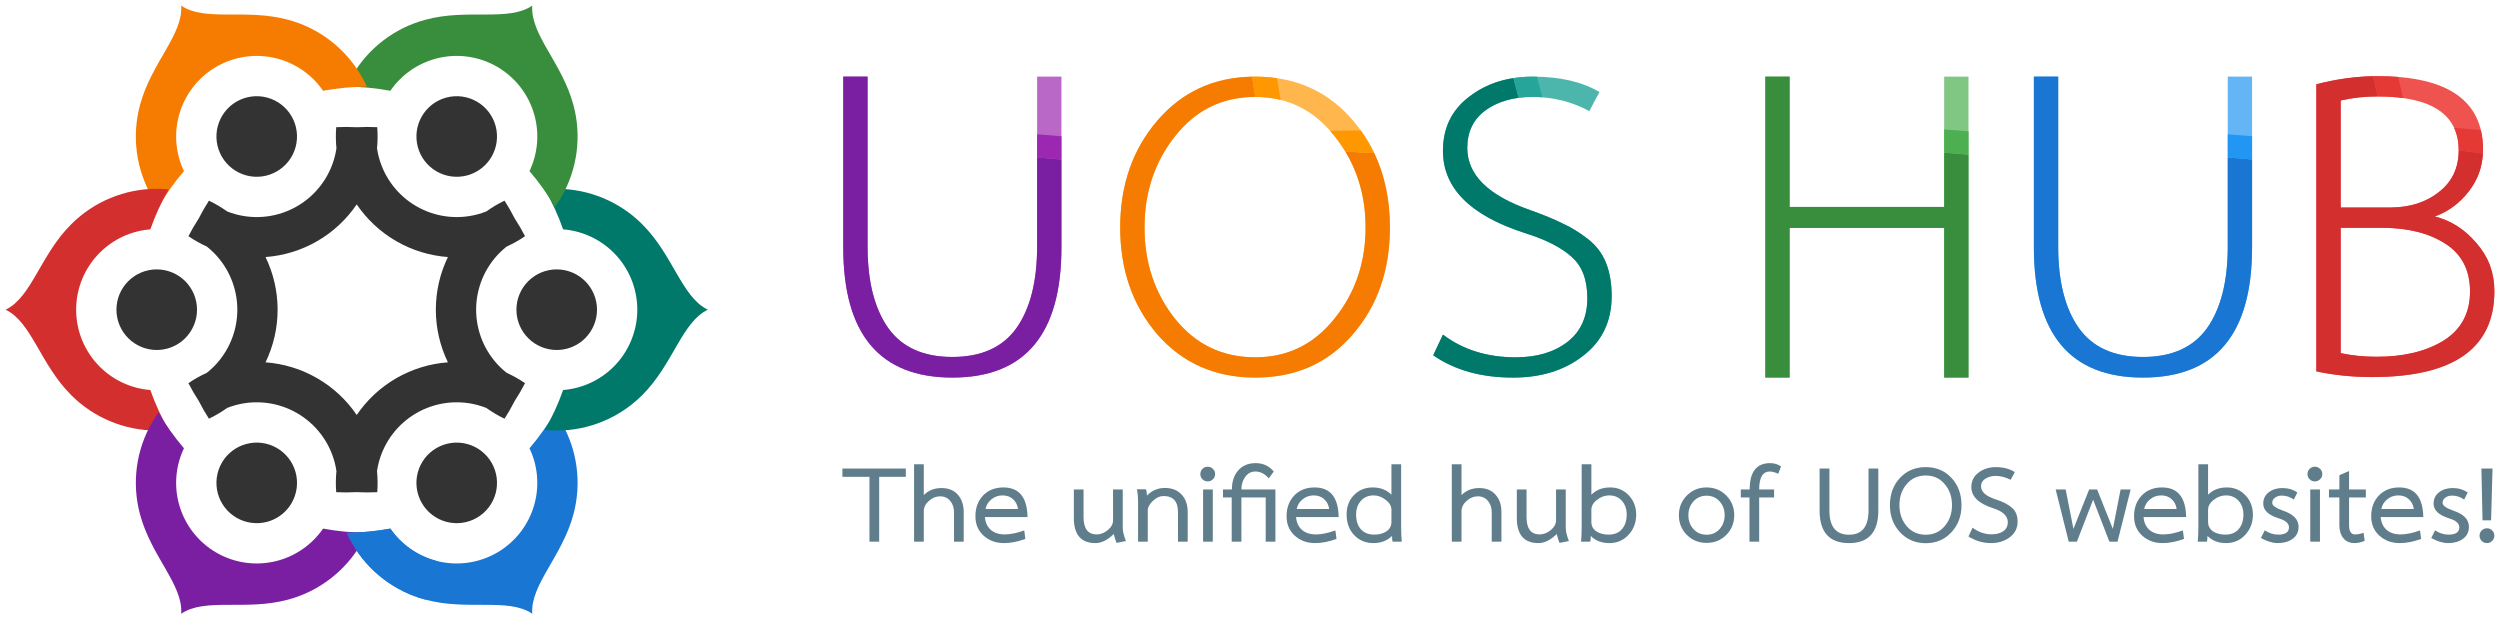 <?xml version="1.0" encoding="UTF-8" standalone="no"?>
<!-- Created with Inkscape (http://www.inkscape.org/) -->

<svg
   xmlns:dc="http://purl.org/dc/elements/1.1/"
   xmlns:cc="http://creativecommons.org/ns#"
   xmlns:rdf="http://www.w3.org/1999/02/22-rdf-syntax-ns#"
   xmlns:svg="http://www.w3.org/2000/svg"
   xmlns="http://www.w3.org/2000/svg"
   xmlns:xlink="http://www.w3.org/1999/xlink"
   xmlns:sodipodi="http://sodipodi.sourceforge.net/DTD/sodipodi-0.dtd"
   xmlns:inkscape="http://www.inkscape.org/namespaces/inkscape"
   width="4440"
   height="1100"
   viewBox="0 0 4162.5 1031.25"
   id="svg2"
   version="1.1"
   inkscape:version="0.92.2 (5c3e80d, 2017-08-06)"
   sodipodi:docname="slogan.svg"
   inkscape:export-xdpi="38.400002"
   inkscape:export-ydpi="38.400002"
   inkscape:export-filename="D:\Projects\UOS HUB\Images\slogan.png">
  <defs
     id="defs4">
    <linearGradient
       id="linearGradient4676"
       inkscape:collect="always">
      <stop
         id="stop4664"
         offset="0"
         style="stop-color:#388e3c;stop-opacity:1" />
      <stop
         id="stop4666"
         offset="0.2"
         style="stop-color:#00796b;stop-opacity:1" />
      <stop
         style="stop-color:#0d47a1;stop-opacity:1"
         offset="0.4"
         id="stop4668" />
      <stop
         id="stop4670"
         offset="0.6"
         style="stop-color:#7b1fa2;stop-opacity:1" />
      <stop
         style="stop-color:#d32f2f;stop-opacity:1"
         offset="0.8"
         id="stop4672" />
      <stop
         id="stop4674"
         offset="1"
         style="stop-color:#e65100;stop-opacity:1" />
    </linearGradient>
    <linearGradient
       inkscape:collect="always"
       id="linearGradient4646">
      <stop
         style="stop-color:#2e7d32;stop-opacity:0"
         offset="0"
         id="stop4642" />
      <stop
         style="stop-color:#f57c00;stop-opacity:1"
         offset="0.2"
         id="stop4654" />
      <stop
         id="stop4656"
         offset="0.4"
         style="stop-color:#00796b;stop-opacity:1" />
      <stop
         style="stop-color:#388e3c;stop-opacity:1"
         offset="0.6"
         id="stop4658" />
      <stop
         id="stop4660"
         offset="0.8"
         style="stop-color:#1976d2;stop-opacity:1" />
      <stop
         style="stop-color:#d32f2f;stop-opacity:1"
         offset="1"
         id="stop4644" />
    </linearGradient>
    <linearGradient
       inkscape:collect="always"
       id="linearGradient4542">
      <stop
         style="stop-color:#e6e6e6;stop-opacity:1;"
         offset="0"
         id="stop4538" />
      <stop
         style="stop-color:#e6e6e6;stop-opacity:0;"
         offset="1"
         id="stop4540" />
    </linearGradient>
    <linearGradient
       inkscape:collect="always"
       xlink:href="#linearGradient4542"
       id="linearGradient4546"
       x1="6506.242"
       y1="-5461.332"
       x2="7749.676"
       y2="-5461.332"
       gradientUnits="userSpaceOnUse" />
    <linearGradient
       inkscape:collect="always"
       xlink:href="#linearGradient4646"
       id="linearGradient4650"
       gradientUnits="userSpaceOnUse"
       x1="6536.78"
       y1="5453.202"
       x2="7436.77"
       y2="5453.202" />
    <linearGradient
       inkscape:collect="always"
       xlink:href="#linearGradient4676"
       id="linearGradient4678"
       gradientUnits="userSpaceOnUse"
       x1="6986.769"
       y1="5149.778"
       x2="6986.769"
       y2="5728.595" />
  </defs>
  <sodipodi:namedview
     id="base"
     pagecolor="#ffffff"
     bordercolor="#666666"
     borderopacity="1.0"
     inkscape:pageopacity="0.0"
     inkscape:pageshadow="2"
     inkscape:zoom="0.20767069"
     inkscape:cx="1943.3833"
     inkscape:cy="1153.1159"
     inkscape:document-units="px"
     inkscape:current-layer="layer1"
     showgrid="false"
     showguides="true"
     inkscape:snap-center="true"
     inkscape:snap-object-midpoints="true"
     inkscape:snap-page="true"
     inkscape:snap-global="true"
     inkscape:snap-bbox="true"
     inkscape:object-paths="false"
     inkscape:snap-intersection-paths="true"
     inkscape:object-nodes="false"
     inkscape:snap-smooth-nodes="true"
     inkscape:snap-midpoints="false"
     inkscape:window-width="1920"
     inkscape:window-height="986"
     inkscape:window-x="-11"
     inkscape:window-y="-11"
     inkscape:window-maximized="1"
     fit-margin-top="0"
     fit-margin-left="0"
     fit-margin-right="0"
     fit-margin-bottom="0"
     inkscape:showpageshadow="true"
     showborder="true"
     units="px"
     inkscape:snap-others="false" />
  <g
     inkscape:label="Layer 1"
     inkscape:groupmode="layer"
     id="layer1"
     transform="translate(-5839.635,-3898.073)">
    <g
       id="g1478">
      <rect
         style="opacity:1;fill:#ffffff;fill-opacity:1;stroke:none;stroke-width:15.165;stroke-linecap:round;stroke-linejoin:round;stroke-miterlimit:4;stroke-dasharray:none;stroke-dashoffset:0;stroke-opacity:1"
         id="rect4830"
         width="4162.5"
         height="1031.25"
         x="5839.635"
         y="3898.073"
         inkscape:export-xdpi="38.400002"
         inkscape:export-ydpi="38.400002" />
      <g
         transform="translate(0,13.126)"
         id="g1067">
        <path
           inkscape:connector-curvature="0"
           id="path4538"
           style="font-style:normal;font-variant:normal;font-weight:bold;font-stretch:normal;font-size:124.418px;line-height:23.328px;font-family:Laksaman;-inkscape-font-specification:'Laksaman, Bold';font-variant-ligatures:normal;font-variant-caps:normal;font-variant-numeric:normal;font-feature-settings:normal;text-align:start;letter-spacing:0px;word-spacing:0px;writing-mode:lr-tb;text-anchor:start;fill:#607d8b;fill-opacity:1;stroke:none;stroke-width:0.891px;stroke-linecap:butt;stroke-linejoin:miter;stroke-opacity:1"
           d="M 7303.463,4786.819 H 7287.31 v -107.969 h -45.058 v -13.772 h 105.589 v 13.772 h -44.378 z" />
        <path
           inkscape:connector-curvature="0"
           id="path4540"
           style="font-style:normal;font-variant:normal;font-weight:bold;font-stretch:normal;font-size:124.418px;line-height:23.328px;font-family:Laksaman;-inkscape-font-specification:'Laksaman, Bold';font-variant-ligatures:normal;font-variant-caps:normal;font-variant-numeric:normal;font-feature-settings:normal;text-align:start;letter-spacing:0px;word-spacing:0px;writing-mode:lr-tb;text-anchor:start;fill:#607d8b;fill-opacity:1;stroke:none;stroke-width:0.891px;stroke-linecap:butt;stroke-linejoin:miter;stroke-opacity:1"
           d="m 7407.149,4697.553 q 17.513,0 27.205,11.052 9.862,10.882 9.862,29.075 v 49.139 h -16.153 v -48.799 q 0,-11.562 -6.291,-19.043 -6.291,-7.651 -17.003,-7.651 -10.032,0 -18.533,7.651 -8.502,7.481 -8.502,17.003 v 50.839 h -16.153 v -128.883 h 16.153 v 51.349 q 11.732,-11.732 29.415,-11.732 z" />
        <path
           inkscape:connector-curvature="0"
           id="path4542"
           style="font-style:normal;font-variant:normal;font-weight:bold;font-stretch:normal;font-size:124.418px;line-height:23.328px;font-family:Laksaman;-inkscape-font-specification:'Laksaman, Bold';font-variant-ligatures:normal;font-variant-caps:normal;font-variant-numeric:normal;font-feature-settings:normal;text-align:start;letter-spacing:0px;word-spacing:0px;writing-mode:lr-tb;text-anchor:start;fill:#607d8b;fill-opacity:1;stroke:none;stroke-width:0.891px;stroke-linecap:butt;stroke-linejoin:miter;stroke-opacity:1"
           d="m 7479.534,4745.841 q 1.02,13.432 9.692,21.254 8.841,7.651 23.124,7.651 14.282,0 32.646,-6.631 l 1.87,14.113 q -18.873,6.971 -35.536,6.971 -20.404,0 -34.006,-12.412 -13.602,-12.412 -13.602,-32.136 0,-21.254 12.752,-34.686 12.922,-13.432 33.836,-13.432 39.277,0 40.127,49.309 z m 55.09,-13.432 q -1.36,-10.032 -8.332,-16.323 -6.801,-6.291 -17.513,-6.291 -10.542,0 -18.533,6.631 -7.821,6.461 -9.692,15.983 z" />
        <path
           inkscape:connector-curvature="0"
           id="path4544"
           style="font-style:normal;font-variant:normal;font-weight:bold;font-stretch:normal;font-size:124.418px;line-height:23.328px;font-family:Laksaman;-inkscape-font-specification:'Laksaman, Bold';font-variant-ligatures:normal;font-variant-caps:normal;font-variant-numeric:normal;font-feature-settings:normal;text-align:start;letter-spacing:0px;word-spacing:0px;writing-mode:lr-tb;text-anchor:start;fill:#607d8b;fill-opacity:1;stroke:none;stroke-width:0.891px;stroke-linecap:butt;stroke-linejoin:miter;stroke-opacity:1"
           d="m 7714.301,4785.798 -15.643,3.061 q -2.55,-6.121 -4.591,-14.793 -15.473,15.133 -30.436,15.133 -36.046,0 -36.046,-41.828 v -47.438 h 16.153 v 45.908 q 0,28.905 21.934,28.905 9.522,0 18.363,-7.141 8.842,-7.311 8.842,-16.323 v -51.349 h 16.153 v 63.591 q 0,9.012 5.271,22.274 z" />
        <path
           inkscape:connector-curvature="0"
           id="path4546"
           style="font-style:normal;font-variant:normal;font-weight:bold;font-stretch:normal;font-size:124.418px;line-height:23.328px;font-family:Laksaman;-inkscape-font-specification:'Laksaman, Bold';font-variant-ligatures:normal;font-variant-caps:normal;font-variant-numeric:normal;font-feature-settings:normal;text-align:start;letter-spacing:0px;word-spacing:0px;writing-mode:lr-tb;text-anchor:start;fill:#607d8b;fill-opacity:1;stroke:none;stroke-width:0.891px;stroke-linecap:butt;stroke-linejoin:miter;stroke-opacity:1"
           d="m 7779.066,4697.383 q 17.683,0 27.885,10.882 10.202,10.882 10.202,29.245 v 49.309 h -16.153 v -49.309 q 0,-26.695 -24.314,-26.695 -8.672,0 -17.343,7.992 -8.671,7.991 -8.671,16.153 v 51.859 h -16.153 v -63.931 q 0,-15.983 -2.04,-23.294 h 15.133 q 1.7,4.081 1.7,10.542 12.242,-12.752 29.755,-12.752 z" />
        <path
           inkscape:connector-curvature="0"
           id="path4548"
           style="font-style:normal;font-variant:normal;font-weight:bold;font-stretch:normal;font-size:124.418px;line-height:23.328px;font-family:Laksaman;-inkscape-font-specification:'Laksaman, Bold';font-variant-ligatures:normal;font-variant-caps:normal;font-variant-numeric:normal;font-feature-settings:normal;text-align:start;letter-spacing:0px;word-spacing:0px;writing-mode:lr-tb;text-anchor:start;fill:#607d8b;fill-opacity:1;stroke:none;stroke-width:0.891px;stroke-linecap:butt;stroke-linejoin:miter;stroke-opacity:1"
           d="m 7858.933,4786.819 h -16.153 v -86.885 h 16.153 z m -8.502,-124.802 q 5.101,0 8.672,3.571 3.741,3.571 3.741,8.672 0,5.101 -3.741,8.671 -3.571,3.571 -8.672,3.571 -5.101,0 -8.671,-3.571 -3.571,-3.571 -3.571,-8.671 0,-5.101 3.571,-8.672 3.571,-3.571 8.671,-3.571 z" />
        <path
           inkscape:connector-curvature="0"
           id="path4550"
           style="font-style:normal;font-variant:normal;font-weight:bold;font-stretch:normal;font-size:124.418px;line-height:23.328px;font-family:Laksaman;-inkscape-font-specification:'Laksaman, Bold';font-variant-ligatures:normal;font-variant-caps:normal;font-variant-numeric:normal;font-feature-settings:normal;text-align:start;letter-spacing:0px;word-spacing:0px;writing-mode:lr-tb;text-anchor:start;fill:#607d8b;fill-opacity:1;stroke:none;stroke-width:0.891px;stroke-linecap:butt;stroke-linejoin:miter;stroke-opacity:1"
           d="m 7890.752,4699.933 q 0,-19.893 10.542,-31.796 10.542,-12.072 29.075,-12.072 18.363,0 30.095,13.942 l -8.331,11.392 q -9.862,-11.392 -22.274,-11.392 -10.542,0 -17.003,9.012 -6.291,8.842 -6.291,20.914 h 56.62 v 86.885 h -16.153 v -73.623 h -40.467 v 73.623 h -16.153 v -73.623 h -14.453 v -13.262 z" />
        <path
           inkscape:connector-curvature="0"
           id="path4552"
           style="font-style:normal;font-variant:normal;font-weight:bold;font-stretch:normal;font-size:124.418px;line-height:23.328px;font-family:Laksaman;-inkscape-font-specification:'Laksaman, Bold';font-variant-ligatures:normal;font-variant-caps:normal;font-variant-numeric:normal;font-feature-settings:normal;text-align:start;letter-spacing:0px;word-spacing:0px;writing-mode:lr-tb;text-anchor:start;fill:#607d8b;fill-opacity:1;stroke:none;stroke-width:0.891px;stroke-linecap:butt;stroke-linejoin:miter;stroke-opacity:1"
           d="m 7997.595,4745.841 q 1.02,13.432 9.692,21.254 8.842,7.651 23.124,7.651 14.283,0 32.646,-6.631 l 1.87,14.113 q -18.873,6.971 -35.536,6.971 -20.404,0 -34.006,-12.412 -13.602,-12.412 -13.602,-32.136 0,-21.254 12.752,-34.686 12.922,-13.432 33.836,-13.432 39.277,0 40.127,49.309 z m 55.09,-13.432 q -1.36,-10.032 -8.331,-16.323 -6.801,-6.291 -17.513,-6.291 -10.542,0 -18.533,6.631 -7.821,6.461 -9.692,15.983 z" />
        <path
           inkscape:connector-curvature="0"
           id="path4554"
           style="font-style:normal;font-variant:normal;font-weight:bold;font-stretch:normal;font-size:124.418px;line-height:23.328px;font-family:Laksaman;-inkscape-font-specification:'Laksaman, Bold';font-variant-ligatures:normal;font-variant-caps:normal;font-variant-numeric:normal;font-feature-settings:normal;text-align:start;letter-spacing:0px;word-spacing:0px;writing-mode:lr-tb;text-anchor:start;fill:#607d8b;fill-opacity:1;stroke:none;stroke-width:0.891px;stroke-linecap:butt;stroke-linejoin:miter;stroke-opacity:1"
           d="m 8173.557,4786.819 h -15.303 q -0.85,-3.061 -0.85,-9.522 -12.242,11.902 -30.945,11.902 -19.383,0 -32.136,-13.262 -12.582,-13.432 -12.582,-34.346 0,-19.723 12.242,-32.306 12.412,-12.752 31.286,-12.752 19.043,0 31.116,12.072 v -50.669 h 16.153 v 105.589 q 0,10.712 1.02,23.294 z m -45.738,-11.732 q 12.072,0 20.234,-5.441 8.331,-5.611 8.331,-15.813 v -19.894 q 0,-9.521 -9.692,-16.833 -9.522,-7.311 -19.893,-7.311 -13.092,0 -21.254,9.012 -7.991,9.012 -7.991,22.784 0,15.303 7.821,24.484 7.992,9.012 22.444,9.012 z" />
        <path
           inkscape:connector-curvature="0"
           id="path4556"
           style="font-style:normal;font-variant:normal;font-weight:bold;font-stretch:normal;font-size:124.418px;line-height:23.328px;font-family:Laksaman;-inkscape-font-specification:'Laksaman, Bold';font-variant-ligatures:normal;font-variant-caps:normal;font-variant-numeric:normal;font-feature-settings:normal;text-align:start;letter-spacing:0px;word-spacing:0px;writing-mode:lr-tb;text-anchor:start;fill:#607d8b;fill-opacity:1;stroke:none;stroke-width:0.891px;stroke-linecap:butt;stroke-linejoin:miter;stroke-opacity:1"
           d="m 8302.464,4697.553 q 17.513,0 27.205,11.052 9.862,10.882 9.862,29.075 v 49.139 h -16.153 v -48.799 q 0,-11.562 -6.291,-19.043 -6.291,-7.651 -17.003,-7.651 -10.032,0 -18.533,7.651 -8.502,7.481 -8.502,17.003 v 50.839 h -16.153 v -128.883 h 16.153 v 51.349 q 11.732,-11.732 29.415,-11.732 z" />
        <path
           inkscape:connector-curvature="0"
           id="path4558"
           style="font-style:normal;font-variant:normal;font-weight:bold;font-stretch:normal;font-size:124.418px;line-height:23.328px;font-family:Laksaman;-inkscape-font-specification:'Laksaman, Bold';font-variant-ligatures:normal;font-variant-caps:normal;font-variant-numeric:normal;font-feature-settings:normal;text-align:start;letter-spacing:0px;word-spacing:0px;writing-mode:lr-tb;text-anchor:start;fill:#607d8b;fill-opacity:1;stroke:none;stroke-width:0.891px;stroke-linecap:butt;stroke-linejoin:miter;stroke-opacity:1"
           d="m 8451.873,4785.798 -15.643,3.061 q -2.55,-6.121 -4.591,-14.793 -15.473,15.133 -30.435,15.133 -36.046,0 -36.046,-41.828 v -47.438 h 16.153 v 45.908 q 0,28.905 21.934,28.905 9.522,0 18.363,-7.141 8.841,-7.311 8.841,-16.323 v -51.349 h 16.153 v 63.591 q 0,9.012 5.271,22.274 z" />
        <path
           inkscape:connector-curvature="0"
           id="path4560"
           style="font-style:normal;font-variant:normal;font-weight:bold;font-stretch:normal;font-size:124.418px;line-height:23.328px;font-family:Laksaman;-inkscape-font-specification:'Laksaman, Bold';font-variant-ligatures:normal;font-variant-caps:normal;font-variant-numeric:normal;font-feature-settings:normal;text-align:start;letter-spacing:0px;word-spacing:0px;writing-mode:lr-tb;text-anchor:start;fill:#607d8b;fill-opacity:1;stroke:none;stroke-width:0.891px;stroke-linecap:butt;stroke-linejoin:miter;stroke-opacity:1"
           d="m 8563.907,4741.591 q 0,20.064 -12.752,33.836 -12.752,13.773 -31.966,13.773 -19.044,0 -30.945,-11.902 0,6.461 -0.85,9.522 h -15.303 q 1.02,-12.582 1.02,-23.294 v -105.589 h 16.153 v 50.669 q 12.072,-12.072 31.285,-12.072 18.533,0 30.945,13.092 12.412,13.092 12.412,31.966 z m -46.078,33.496 q 14.453,0 22.274,-9.012 7.992,-9.182 7.992,-24.484 0,-13.772 -7.992,-22.784 -7.991,-9.012 -21.254,-9.012 -10.542,0 -20.064,7.311 -9.521,7.141 -9.521,16.833 v 19.894 q 0,10.202 8.161,15.813 8.332,5.441 20.404,5.441 z" />
        <path
           inkscape:connector-curvature="0"
           id="path4562"
           style="font-style:normal;font-variant:normal;font-weight:bold;font-stretch:normal;font-size:124.418px;line-height:23.328px;font-family:Laksaman;-inkscape-font-specification:'Laksaman, Bold';font-variant-ligatures:normal;font-variant-caps:normal;font-variant-numeric:normal;font-feature-settings:normal;text-align:start;letter-spacing:0px;word-spacing:0px;writing-mode:lr-tb;text-anchor:start;fill:#607d8b;fill-opacity:1;stroke:none;stroke-width:0.891px;stroke-linecap:butt;stroke-linejoin:miter;stroke-opacity:1"
           d="m 8727.159,4742.781 q 0,19.553 -13.262,32.816 -13.262,13.262 -32.816,13.262 -19.553,0 -32.816,-13.262 -13.262,-13.262 -13.262,-32.816 0,-19.383 13.262,-32.816 13.262,-13.432 32.816,-13.432 19.553,0 32.816,13.432 13.262,13.432 13.262,32.816 z m -46.078,32.476 q 13.262,0 21.594,-9.352 8.501,-9.352 8.501,-23.124 0,-13.773 -8.501,-23.124 -8.332,-9.352 -21.594,-9.352 -13.262,0 -21.764,9.352 -8.502,9.352 -8.502,23.124 0,13.772 8.502,23.124 8.501,9.352 21.764,9.352 z" />
        <path
           inkscape:connector-curvature="0"
           id="path4564"
           style="font-style:normal;font-variant:normal;font-weight:bold;font-stretch:normal;font-size:124.418px;line-height:23.328px;font-family:Laksaman;-inkscape-font-specification:'Laksaman, Bold';font-variant-ligatures:normal;font-variant-caps:normal;font-variant-numeric:normal;font-feature-settings:normal;text-align:start;letter-spacing:0px;word-spacing:0px;writing-mode:lr-tb;text-anchor:start;fill:#607d8b;fill-opacity:1;stroke:none;stroke-width:0.891px;stroke-linecap:butt;stroke-linejoin:miter;stroke-opacity:1"
           d="m 8768.671,4786.819 h -16.153 v -73.623 h -14.453 v -13.262 h 14.793 q 0,-43.868 34.006,-43.868 10.712,0 18.193,5.611 l -4.591,12.072 q -8.671,-3.741 -14.113,-3.741 -17.683,0 -17.683,29.925 h 24.824 v 13.262 h -24.824 z" />
        <path
           inkscape:connector-curvature="0"
           id="path4566"
           style="font-style:normal;font-variant:normal;font-weight:bold;font-stretch:normal;font-size:124.418px;line-height:23.328px;font-family:Laksaman;-inkscape-font-specification:'Laksaman, Bold';font-variant-ligatures:normal;font-variant-caps:normal;font-variant-numeric:normal;font-feature-settings:normal;text-align:start;letter-spacing:0px;word-spacing:0px;writing-mode:lr-tb;text-anchor:start;fill:#607d8b;fill-opacity:1;stroke:none;stroke-width:0.891px;stroke-linecap:butt;stroke-linejoin:miter;stroke-opacity:1"
           d="m 8967.038,4734.959 q 0,54.24 -48.799,54.24 -48.969,0 -48.969,-54.24 v -69.882 h 16.323 v 69.882 q 0,40.297 32.646,40.297 32.476,0 32.476,-40.297 v -69.882 h 16.323 z" />
        <path
           inkscape:connector-curvature="0"
           id="path4568"
           style="font-style:normal;font-variant:normal;font-weight:bold;font-stretch:normal;font-size:124.418px;line-height:23.328px;font-family:Laksaman;-inkscape-font-specification:'Laksaman, Bold';font-variant-ligatures:normal;font-variant-caps:normal;font-variant-numeric:normal;font-feature-settings:normal;text-align:start;letter-spacing:0px;word-spacing:0px;writing-mode:lr-tb;text-anchor:start;fill:#607d8b;fill-opacity:1;stroke:none;stroke-width:0.891px;stroke-linecap:butt;stroke-linejoin:miter;stroke-opacity:1"
           d="m 9089.733,4725.948 q 0,-20.744 -12.242,-35.026 -12.072,-14.283 -31.456,-14.283 -19.553,0 -31.796,14.283 -12.072,14.283 -12.072,35.026 0,20.744 12.072,35.026 12.242,14.283 31.796,14.283 19.384,0 31.456,-14.283 12.242,-14.282 12.242,-35.026 z m 15.813,0.34 q 0,26.695 -16.833,44.888 -16.833,18.193 -42.678,18.193 -26.015,0 -42.847,-18.193 -16.833,-18.193 -16.833,-44.888 0,-27.715 16.663,-45.568 16.833,-18.023 43.017,-18.023 26.185,0 42.848,18.023 16.663,17.853 16.663,45.568 z" />
        <path
           inkscape:connector-curvature="0"
           id="path4570"
           style="font-style:normal;font-variant:normal;font-weight:bold;font-stretch:normal;font-size:124.418px;line-height:23.328px;font-family:Laksaman;-inkscape-font-specification:'Laksaman, Bold';font-variant-ligatures:normal;font-variant-caps:normal;font-variant-numeric:normal;font-feature-settings:normal;text-align:start;letter-spacing:0px;word-spacing:0px;writing-mode:lr-tb;text-anchor:start;fill:#607d8b;fill-opacity:1;stroke:none;stroke-width:0.891px;stroke-linecap:butt;stroke-linejoin:miter;stroke-opacity:1"
           d="m 9121.919,4695.852 q 0,-14.963 11.902,-23.974 12.072,-9.182 29.075,-9.182 18.363,0 31.455,8.331 l -6.971,12.752 q -12.922,-6.461 -24.824,-6.461 -9.862,0 -17.173,4.591 -7.311,4.591 -7.311,12.582 0,14.112 24.484,21.934 17.683,5.611 27.035,13.943 9.352,8.161 9.352,23.124 0,16.153 -13.092,26.015 -12.922,9.692 -31.116,9.692 -20.064,0 -37.577,-11.052 l 6.801,-14.623 q 14.623,11.052 31.796,11.052 11.732,0 19.213,-5.101 7.651,-5.271 7.651,-15.133 0,-15.473 -24.654,-23.294 -36.047,-11.562 -36.047,-35.196 z" />
        <path
           inkscape:connector-curvature="0"
           id="path4572"
           style="font-style:normal;font-variant:normal;font-weight:bold;font-stretch:normal;font-size:124.418px;line-height:23.328px;font-family:Laksaman;-inkscape-font-specification:'Laksaman, Bold';font-variant-ligatures:normal;font-variant-caps:normal;font-variant-numeric:normal;font-feature-settings:normal;text-align:start;letter-spacing:0px;word-spacing:0px;writing-mode:lr-tb;text-anchor:start;fill:#607d8b;fill-opacity:1;stroke:none;stroke-width:0.891px;stroke-linecap:butt;stroke-linejoin:miter;stroke-opacity:1"
           d="m 9365.346,4786.819 h -13.602 l -27.035,-69.882 -27.035,69.882 h -13.602 l -21.764,-86.885 h 16.663 l 12.922,65.632 26.185,-65.632 h 13.262 l 26.185,65.632 12.922,-65.632 h 16.663 z" />
        <path
           inkscape:connector-curvature="0"
           id="path4574"
           style="font-style:normal;font-variant:normal;font-weight:bold;font-stretch:normal;font-size:124.418px;line-height:23.328px;font-family:Laksaman;-inkscape-font-specification:'Laksaman, Bold';font-variant-ligatures:normal;font-variant-caps:normal;font-variant-numeric:normal;font-feature-settings:normal;text-align:start;letter-spacing:0px;word-spacing:0px;writing-mode:lr-tb;text-anchor:start;fill:#607d8b;fill-opacity:1;stroke:none;stroke-width:0.891px;stroke-linecap:butt;stroke-linejoin:miter;stroke-opacity:1"
           d="m 9408.646,4745.841 q 1.02,13.432 9.692,21.254 8.841,7.651 23.124,7.651 14.283,0 32.646,-6.631 l 1.87,14.113 q -18.873,6.971 -35.536,6.971 -20.404,0 -34.006,-12.412 -13.602,-12.412 -13.602,-32.136 0,-21.254 12.752,-34.686 12.922,-13.432 33.836,-13.432 39.277,0 40.127,49.309 z m 55.09,-13.432 q -1.36,-10.032 -8.331,-16.323 -6.801,-6.291 -17.513,-6.291 -10.542,0 -18.533,6.631 -7.821,6.461 -9.692,15.983 z" />
        <path
           inkscape:connector-curvature="0"
           id="path4576"
           style="font-style:normal;font-variant:normal;font-weight:bold;font-stretch:normal;font-size:124.418px;line-height:23.328px;font-family:Laksaman;-inkscape-font-specification:'Laksaman, Bold';font-variant-ligatures:normal;font-variant-caps:normal;font-variant-numeric:normal;font-feature-settings:normal;text-align:start;letter-spacing:0px;word-spacing:0px;writing-mode:lr-tb;text-anchor:start;fill:#607d8b;fill-opacity:1;stroke:none;stroke-width:0.891px;stroke-linecap:butt;stroke-linejoin:miter;stroke-opacity:1"
           d="m 9590.729,4741.591 q 0,20.064 -12.752,33.836 -12.752,13.773 -31.966,13.773 -19.043,0 -30.945,-11.902 0,6.461 -0.85,9.522 h -15.303 q 1.02,-12.582 1.02,-23.294 v -105.589 h 16.153 v 50.669 q 12.072,-12.072 31.285,-12.072 18.533,0 30.946,13.092 12.412,13.092 12.412,31.966 z m -46.078,33.496 q 14.453,0 22.274,-9.012 7.991,-9.182 7.991,-24.484 0,-13.772 -7.991,-22.784 -7.992,-9.012 -21.254,-9.012 -10.542,0 -20.064,7.311 -9.522,7.141 -9.522,16.833 v 19.894 q 0,10.202 8.161,15.813 8.332,5.441 20.404,5.441 z" />
        <path
           inkscape:connector-curvature="0"
           id="path4578"
           style="font-style:normal;font-variant:normal;font-weight:bold;font-stretch:normal;font-size:124.418px;line-height:23.328px;font-family:Laksaman;-inkscape-font-specification:'Laksaman, Bold';font-variant-ligatures:normal;font-variant-caps:normal;font-variant-numeric:normal;font-feature-settings:normal;text-align:start;letter-spacing:0px;word-spacing:0px;writing-mode:lr-tb;text-anchor:start;fill:#607d8b;fill-opacity:1;stroke:none;stroke-width:0.891px;stroke-linecap:butt;stroke-linejoin:miter;stroke-opacity:1"
           d="m 9638.558,4710.135 q -6.291,0 -11.052,3.401 -4.591,3.231 -4.591,8.842 0,6.631 18.703,13.092 25.164,8.672 25.164,26.525 0,12.922 -9.862,20.064 -9.862,7.141 -24.654,7.141 -13.092,0 -28.225,-8.502 l 6.461,-12.752 q 10.372,7.141 22.444,7.141 17.853,0 17.853,-12.242 0,-9.692 -17.343,-14.963 -25.505,-7.991 -25.505,-24.314 0,-11.902 9.012,-18.873 9.182,-7.141 22.614,-7.141 14.623,0 25.165,7.481 l -5.951,11.732 q -8.842,-6.631 -20.234,-6.631 z" />
        <path
           inkscape:connector-curvature="0"
           id="path4580"
           style="font-style:normal;font-variant:normal;font-weight:bold;font-stretch:normal;font-size:124.418px;line-height:23.328px;font-family:Laksaman;-inkscape-font-specification:'Laksaman, Bold';font-variant-ligatures:normal;font-variant-caps:normal;font-variant-numeric:normal;font-feature-settings:normal;text-align:start;letter-spacing:0px;word-spacing:0px;writing-mode:lr-tb;text-anchor:start;fill:#607d8b;fill-opacity:1;stroke:none;stroke-width:0.891px;stroke-linecap:butt;stroke-linejoin:miter;stroke-opacity:1"
           d="m 9702.364,4786.819 h -16.153 v -86.885 h 16.153 z m -8.502,-124.802 q 5.101,0 8.671,3.571 3.741,3.571 3.741,8.672 0,5.101 -3.741,8.671 -3.571,3.571 -8.671,3.571 -5.101,0 -8.671,-3.571 -3.571,-3.571 -3.571,-8.671 0,-5.101 3.571,-8.672 3.571,-3.571 8.671,-3.571 z" />
        <path
           inkscape:connector-curvature="0"
           id="path4582"
           style="font-style:normal;font-variant:normal;font-weight:bold;font-stretch:normal;font-size:124.418px;line-height:23.328px;font-family:Laksaman;-inkscape-font-specification:'Laksaman, Bold';font-variant-ligatures:normal;font-variant-caps:normal;font-variant-numeric:normal;font-feature-settings:normal;text-align:start;letter-spacing:0px;word-spacing:0px;writing-mode:lr-tb;text-anchor:start;fill:#607d8b;fill-opacity:1;stroke:none;stroke-width:0.891px;stroke-linecap:butt;stroke-linejoin:miter;stroke-opacity:1"
           d="m 9760.029,4789.199 q -12.072,0 -18.703,-8.162 -6.631,-8.331 -6.631,-21.594 v -46.248 h -17.343 v -13.262 h 17.343 v -23.804 l 16.153,-6.971 v 30.775 h 27.885 v 13.262 h -27.885 v 46.078 q 0,15.473 9.862,15.473 6.631,0 14.283,-2.72 l 1.87,13.432 q -8.841,3.741 -16.833,3.741 z" />
        <path
           inkscape:connector-curvature="0"
           id="path4584"
           style="font-style:normal;font-variant:normal;font-weight:bold;font-stretch:normal;font-size:124.418px;line-height:23.328px;font-family:Laksaman;-inkscape-font-specification:'Laksaman, Bold';font-variant-ligatures:normal;font-variant-caps:normal;font-variant-numeric:normal;font-feature-settings:normal;text-align:start;letter-spacing:0px;word-spacing:0px;writing-mode:lr-tb;text-anchor:start;fill:#607d8b;fill-opacity:1;stroke:none;stroke-width:0.891px;stroke-linecap:butt;stroke-linejoin:miter;stroke-opacity:1"
           d="m 9803.501,4745.841 q 1.02,13.432 9.692,21.254 8.842,7.651 23.124,7.651 14.283,0 32.646,-6.631 l 1.87,14.113 q -18.873,6.971 -35.536,6.971 -20.404,0 -34.006,-12.412 -13.602,-12.412 -13.602,-32.136 0,-21.254 12.752,-34.686 12.922,-13.432 33.836,-13.432 39.277,0 40.127,49.309 z m 55.09,-13.432 q -1.36,-10.032 -8.332,-16.323 -6.801,-6.291 -17.513,-6.291 -10.542,0 -18.533,6.631 -7.821,6.461 -9.692,15.983 z" />
        <path
           inkscape:connector-curvature="0"
           id="path4586"
           style="font-style:normal;font-variant:normal;font-weight:bold;font-stretch:normal;font-size:124.418px;line-height:23.328px;font-family:Laksaman;-inkscape-font-specification:'Laksaman, Bold';font-variant-ligatures:normal;font-variant-caps:normal;font-variant-numeric:normal;font-feature-settings:normal;text-align:start;letter-spacing:0px;word-spacing:0px;writing-mode:lr-tb;text-anchor:start;fill:#607d8b;fill-opacity:1;stroke:none;stroke-width:0.891px;stroke-linecap:butt;stroke-linejoin:miter;stroke-opacity:1"
           d="m 9922.163,4710.135 q -6.291,0 -11.052,3.401 -4.591,3.231 -4.591,8.842 0,6.631 18.703,13.092 25.164,8.672 25.164,26.525 0,12.922 -9.862,20.064 -9.862,7.141 -24.654,7.141 -13.092,0 -28.225,-8.502 l 6.461,-12.752 q 10.372,7.141 22.444,7.141 17.853,0 17.853,-12.242 0,-9.692 -17.343,-14.963 -25.504,-7.991 -25.504,-24.314 0,-11.902 9.011,-18.873 9.182,-7.141 22.614,-7.141 14.623,0 25.165,7.481 l -5.951,11.732 q -8.841,-6.631 -20.233,-6.631 z" />
        <path
           inkscape:connector-curvature="0"
           id="path4610"
           style="font-style:normal;font-variant:normal;font-weight:bold;font-stretch:normal;font-size:124.418px;line-height:23.328px;font-family:Laksaman;-inkscape-font-specification:'Laksaman, Bold';font-variant-ligatures:normal;font-variant-caps:normal;font-variant-numeric:normal;font-feature-settings:normal;text-align:start;letter-spacing:0px;word-spacing:0px;writing-mode:lr-tb;text-anchor:start;fill:#607d8b;fill-opacity:1;stroke:none;stroke-width:0.891px;stroke-linecap:butt;stroke-linejoin:miter;stroke-opacity:1"
           d="m 9987.319,4751.282 h -14.283 l -1.87,-86.205 h 18.533 z m -6.972,13.262 q 5.101,0 8.672,3.571 3.741,3.571 3.741,8.672 0,5.101 -3.741,8.841 -3.571,3.571 -8.672,3.571 -5.101,0 -8.671,-3.571 -3.571,-3.741 -3.571,-8.841 0,-5.101 3.571,-8.672 3.57,-3.571 8.671,-3.571 z" />
      </g>
      <g
         transform="translate(0,13.126)"
         id="g1039">
        <g
           id="g4940"
           transform="matrix(1.048,0,0,1.048,-477.78,-228.979)"
           style="stroke-width:0.954">
          <path
             inkscape:export-ydpi="95.961525"
             inkscape:export-xdpi="95.961525"
             d="m 9155.508,4525.37 h -38.662 v -237.727 h -245.506 v 237.727 h -38.662 v -478.125 h 38.662 v 207.009 h 245.506 V 4047.245 h 38.662 z"
             style="font-style:normal;font-variant:normal;font-weight:normal;font-stretch:normal;font-size:662.5px;line-height:23.438px;font-family:Laksaman;-inkscape-font-specification:'Laksaman, Normal';font-variant-ligatures:normal;font-variant-caps:normal;font-variant-numeric:normal;font-feature-settings:normal;text-align:start;letter-spacing:0px;word-spacing:0px;writing-mode:lr-tb;text-anchor:start;fill:#81c784;fill-opacity:1;stroke:none;stroke-width:0.981px;stroke-linecap:butt;stroke-linejoin:miter;stroke-opacity:1"
             id="path4866"
             inkscape:connector-curvature="0" />
          <path
             inkscape:export-ydpi="95.961525"
             inkscape:export-xdpi="95.961525"
             sodipodi:nodetypes="ccccccccccccc"
             d="m 9155.508,4525.37 h -38.662 v -237.727 h -245.506 v 237.727 h -38.662 v -478.125 h 38.662 v 207.009 h 245.506 v -86.158 l 38.662,3.087 z"
             style="font-style:normal;font-variant:normal;font-weight:normal;font-stretch:normal;font-size:662.5px;line-height:23.438px;font-family:Laksaman;-inkscape-font-specification:'Laksaman, Normal';font-variant-ligatures:normal;font-variant-caps:normal;font-variant-numeric:normal;font-feature-settings:normal;text-align:start;letter-spacing:0px;word-spacing:0px;writing-mode:lr-tb;text-anchor:start;fill:#388e3c;fill-opacity:1;stroke:none;stroke-width:0.981px;stroke-linecap:butt;stroke-linejoin:miter;stroke-opacity:1"
             id="path4868"
             inkscape:connector-curvature="0" />
          <path
             inkscape:connector-curvature="0"
             id="path4882"
             style="font-style:normal;font-variant:normal;font-weight:normal;font-stretch:normal;font-size:662.5px;line-height:23.438px;font-family:Laksaman;-inkscape-font-specification:'Laksaman, Normal';font-variant-ligatures:normal;font-variant-caps:normal;font-variant-numeric:normal;font-feature-settings:normal;text-align:start;letter-spacing:0px;word-spacing:0px;writing-mode:lr-tb;text-anchor:start;fill:#4caf50;fill-opacity:1;stroke:none;stroke-width:0.981px;stroke-linecap:butt;stroke-linejoin:miter;stroke-opacity:1"
             d="m 9116.845,4168.097 4e-4,-36.993 38.662,3.087 v 36.993 z"
             sodipodi:nodetypes="ccccc"
             inkscape:export-xdpi="95.961525"
             inkscape:export-ydpi="95.961525" />
        </g>
        <g
           id="g4945"
           transform="matrix(1.048,0,0,1.048,-477.78,-228.979)"
           style="stroke-width:0.954">
          <path
             inkscape:connector-curvature="0"
             id="path4870"
             style="font-style:normal;font-variant:normal;font-weight:normal;font-stretch:normal;font-size:662.5px;line-height:23.438px;font-family:Laksaman;-inkscape-font-specification:'Laksaman, Normal';font-variant-ligatures:normal;font-variant-caps:normal;font-variant-numeric:normal;font-feature-settings:normal;text-align:start;letter-spacing:0px;word-spacing:0px;writing-mode:lr-tb;text-anchor:start;fill:#64b5f6;fill-opacity:1;stroke:none;stroke-width:0.971px;stroke-linecap:butt;stroke-linejoin:miter;stroke-opacity:1"
             d="m 9606.031,4318.401 q 0,206.969 -173.337,206.969 -173.336,0 -173.336,-206.969 V 4047.245 h 38.662 v 269.846 q 0,83.181 32.863,129.683 32.863,45.848 101.811,45.848 68.948,0 101.811,-45.848 32.863,-46.503 32.863,-129.683 V 4047.245 h 38.662 z"
             inkscape:export-xdpi="95.961525"
             inkscape:export-ydpi="95.961525" />
          <path
             sodipodi:nodetypes="sssccscscsccs"
             d="m 9606.031,4318.401 c 0,137.98 -57.779,206.969 -173.337,206.969 -115.558,0 -173.336,-68.99 -173.336,-206.969 V 4047.245 h 38.662 v 269.846 c 0,55.454 10.954,98.681 32.863,129.683 21.909,30.565 55.846,45.848 101.811,45.848 45.965,0 79.902,-15.283 101.811,-45.848 21.909,-31.002 32.863,-74.23 32.863,-129.683 V 4175.713 l 38.662,3.211 z"
             style="font-style:normal;font-variant:normal;font-weight:normal;font-stretch:normal;font-size:662.5px;line-height:23.438px;font-family:Laksaman;-inkscape-font-specification:'Laksaman, Normal';font-variant-ligatures:normal;font-variant-caps:normal;font-variant-numeric:normal;font-feature-settings:normal;text-align:start;letter-spacing:0px;word-spacing:0px;writing-mode:lr-tb;text-anchor:start;fill:#1976d2;fill-opacity:1;stroke:none;stroke-width:0.971px;stroke-linecap:butt;stroke-linejoin:miter;stroke-opacity:1"
             id="path4872"
             inkscape:connector-curvature="0"
             inkscape:export-xdpi="95.961525"
             inkscape:export-ydpi="95.961525" />
          <path
             inkscape:export-ydpi="95.961525"
             inkscape:export-xdpi="95.961525"
             sodipodi:nodetypes="ccccc"
             d="m 9567.369,4175.713 4e-4,-36.869 38.662,3.087 v 36.993 z"
             style="font-style:normal;font-variant:normal;font-weight:normal;font-stretch:normal;font-size:662.5px;line-height:23.438px;font-family:Laksaman;-inkscape-font-specification:'Laksaman, Normal';font-variant-ligatures:normal;font-variant-caps:normal;font-variant-numeric:normal;font-feature-settings:normal;text-align:start;letter-spacing:0px;word-spacing:0px;writing-mode:lr-tb;text-anchor:start;fill:#2196f3;fill-opacity:1;stroke:none;stroke-width:0.981px;stroke-linecap:butt;stroke-linejoin:miter;stroke-opacity:1"
             id="path4884"
             inkscape:connector-curvature="0" />
        </g>
        <g
           id="g4935"
           transform="matrix(1.048,0,0,1.048,-477.78,-228.979)"
           style="stroke-width:0.954">
          <path
             inkscape:connector-curvature="0"
             id="path4862"
             style="font-style:normal;font-variant:normal;font-weight:normal;font-stretch:normal;font-size:662.5px;line-height:23.438px;font-family:Laksaman;-inkscape-font-specification:'Laksaman, Normal';font-variant-ligatures:normal;font-variant-caps:normal;font-variant-numeric:normal;font-feature-settings:normal;text-align:start;letter-spacing:0px;word-spacing:0px;writing-mode:lr-tb;text-anchor:start;fill:#ba68c8;fill-opacity:1;stroke:none;stroke-width:0.971px;stroke-linecap:butt;stroke-linejoin:miter;stroke-opacity:1"
             d="m 7714.433,4318.401 q 0,206.969 -173.337,206.969 -173.336,0 -173.336,-206.969 V 4047.245 h 38.662 v 269.846 q 0,83.181 32.863,129.683 32.863,45.848 101.811,45.848 68.948,0 101.811,-45.848 32.863,-46.503 32.863,-129.683 V 4047.245 h 38.662 z"
             inkscape:export-xdpi="95.961525"
             inkscape:export-ydpi="95.961525" />
          <path
             inkscape:connector-curvature="0"
             id="path4864"
             style="font-style:normal;font-variant:normal;font-weight:normal;font-stretch:normal;font-size:662.5px;line-height:23.438px;font-family:Laksaman;-inkscape-font-specification:'Laksaman, Normal';font-variant-ligatures:normal;font-variant-caps:normal;font-variant-numeric:normal;font-feature-settings:normal;text-align:start;letter-spacing:0px;word-spacing:0px;writing-mode:lr-tb;text-anchor:start;fill:#7b1fa2;fill-opacity:1;stroke:none;stroke-width:0.971px;stroke-linecap:butt;stroke-linejoin:miter;stroke-opacity:1"
             d="m 7714.433,4318.401 c 0,137.98 -57.779,206.969 -173.337,206.969 -115.558,0 -173.336,-68.99 -173.336,-206.969 V 4047.245 h 38.662 v 269.846 c 0,55.454 10.954,98.681 32.863,129.683 21.909,30.565 55.846,45.848 101.811,45.848 45.965,0 79.902,-15.283 101.811,-45.848 21.909,-31.002 32.863,-74.23 32.863,-129.683 V 4175.713 l 38.662,3.211 z"
             sodipodi:nodetypes="sssccscscsccs"
             inkscape:export-xdpi="95.961525"
             inkscape:export-ydpi="95.961525" />
          <path
             inkscape:connector-curvature="0"
             id="path4886"
             style="font-style:normal;font-variant:normal;font-weight:normal;font-stretch:normal;font-size:662.5px;line-height:23.438px;font-family:Laksaman;-inkscape-font-specification:'Laksaman, Normal';font-variant-ligatures:normal;font-variant-caps:normal;font-variant-numeric:normal;font-feature-settings:normal;text-align:start;letter-spacing:0px;word-spacing:0px;writing-mode:lr-tb;text-anchor:start;fill:#9c27b0;fill-opacity:1;stroke:none;stroke-width:0.981px;stroke-linecap:butt;stroke-linejoin:miter;stroke-opacity:1"
             d="m 7675.771,4175.837 4e-4,-36.993 38.662,3.087 v 36.993 z"
             sodipodi:nodetypes="ccccc"
             inkscape:export-xdpi="95.961525"
             inkscape:export-ydpi="95.961525" />
        </g>
        <path
           inkscape:export-ydpi="95.961525"
           inkscape:export-xdpi="95.961525"
           d="m 9973.856,4133.983 q 0,39.161 -23.631,69.544 -22.956,29.708 -56.715,41.861 40.511,10.128 69.544,44.562 29.707,33.759 29.707,79.671 0,143.139 -203.905,143.139 -47.938,0 -92.5,-9.453 V 4025.279 q 51.989,-13.504 101.953,-13.504 175.547,0 175.547,122.208 z m -155.292,96.551 q 49.288,0 81.697,-25.657 33.084,-25.657 33.084,-69.544 0,-89.799 -135.036,-89.799 -32.409,0 -61.442,6.752 v 178.248 z m -21.606,248.467 q 67.518,0 111.405,-27.007 43.887,-27.683 43.887,-81.697 0,-53.34 -41.186,-79.672 -41.186,-26.332 -104.653,-26.332 h -69.544 v 208.631 q 27.683,6.077 60.091,6.077 z"
           style="font-style:normal;font-variant:normal;font-weight:normal;font-stretch:normal;font-size:662.5px;line-height:23.438px;font-family:Laksaman;-inkscape-font-specification:'Laksaman, Normal';font-variant-ligatures:normal;font-variant-caps:normal;font-variant-numeric:normal;font-feature-settings:normal;text-align:start;letter-spacing:0px;word-spacing:0px;writing-mode:lr-tb;text-anchor:start;fill:#ef5350;fill-opacity:1;stroke:none;stroke-width:1.01px;stroke-linecap:butt;stroke-linejoin:miter;stroke-opacity:1"
           id="path4874"
           inkscape:connector-curvature="0" />
        <path
           inkscape:export-ydpi="95.961525"
           inkscape:export-xdpi="95.961525"
           sodipodi:nodetypes="ccccssccccccscccscsssccs"
           d="m 9973.688,4140.47 c -1.213,23.461 -9.034,44.467 -23.464,63.019 -15.304,19.805 -34.209,33.759 -56.715,41.861 27.007,6.752 50.188,21.606 69.544,44.562 19.805,22.506 29.707,49.063 29.707,79.671 0,95.426 -67.968,143.139 -203.905,143.139 -31.959,0 -62.792,-3.151 -92.5,-9.453 v -478.029 c 32.041,-8.322 63.505,-12.798 94.391,-13.427 l 7.561,33.682 c -21.606,0 -42.087,2.251 -61.442,6.752 v 178.248 h 81.697 c 32.859,0 60.091,-8.552 81.697,-25.657 22.056,-17.105 33.084,-40.286 33.084,-69.544 z m -176.73,338.493 c 45.012,0 82.147,-9.002 111.405,-27.007 29.258,-18.455 43.887,-45.687 43.887,-81.697 0,-35.56 -13.729,-62.117 -41.186,-79.671 -27.457,-17.555 -62.342,-26.332 -104.653,-26.332 h -69.544 v 208.631 c 18.455,4.051 38.485,6.077 60.091,6.077 z"
           style="font-style:normal;font-variant:normal;font-weight:normal;font-stretch:normal;font-size:662.5px;line-height:23.438px;font-family:Laksaman;-inkscape-font-specification:'Laksaman, Normal';font-variant-ligatures:normal;font-variant-caps:normal;font-variant-numeric:normal;font-feature-settings:normal;text-align:start;letter-spacing:0px;word-spacing:0px;writing-mode:lr-tb;text-anchor:start;fill:#d32f2f;fill-opacity:1;stroke:none;stroke-width:1.01px;stroke-linecap:butt;stroke-linejoin:miter;stroke-opacity:1"
           id="path4876"
           inkscape:connector-curvature="0" />
        <path
           inkscape:connector-curvature="0"
           id="path4906"
           style="font-style:normal;font-variant:normal;font-weight:normal;font-stretch:normal;font-size:662.5px;line-height:23.438px;font-family:Laksaman;-inkscape-font-specification:'Laksaman, Normal';font-variant-ligatures:normal;font-variant-caps:normal;font-variant-numeric:normal;font-feature-settings:normal;text-align:start;letter-spacing:0px;word-spacing:0px;writing-mode:lr-tb;text-anchor:start;fill:#e53935;fill-opacity:1;stroke:none;stroke-width:1.01px;stroke-linecap:butt;stroke-linejoin:miter;stroke-opacity:1"
           d="m 9798.309,4011.776 c -2.513,0 -5.03,0.036 -7.55,0.086 l 7.55,33.635 c 0,0 0.01,0.038 0.01,0.039 15.447,5e-4 29.57,0.882 42.366,2.646 l -8.085,-35.109 c -10.81,-0.864 -22.24,-1.296 -34.291,-1.296 z m 127.492,86.129 c 5.024,10.795 7.538,23.258 7.543,37.391 l 40.325,5.175 c 0.11,-2.144 0.188,-4.3 0.188,-6.485 0,-11.686 -1.204,-22.534 -3.612,-32.544 z" />
        <g
           id="g4930"
           transform="matrix(1.048,0,0,1.048,-477.781,-228.933)"
           style="stroke-width:0.954">
          <path
             inkscape:export-ydpi="95.961525"
             inkscape:export-xdpi="95.961525"
             d="m 8588.596,4395.851 q 0,59.927 -45.106,94.723 -44.462,34.796 -111.477,34.796 -76.036,0 -126.942,-35.441 l 15.465,-32.863 q 47.684,36.085 115.343,36.085 50.906,0 82.48,-24.486 31.574,-24.486 31.574,-69.592 0,-43.817 -25.131,-65.726 -25.13,-22.553 -75.392,-38.018 -128.875,-41.884 -128.875,-130.163 0,-54.127 41.24,-85.702 41.24,-32.219 101.811,-32.219 64.437,0 105.677,24.486 -1.289,2.578 -7.732,14.176 -5.799,10.954 -8.377,16.109 -41.884,-22.553 -90.212,-22.553 -45.106,0 -74.747,21.264 -28.997,21.264 -28.997,59.927 0,63.793 99.878,98.589 32.219,11.599 51.55,21.264 19.976,9.021 39.951,24.486 19.976,15.465 28.997,38.018 9.021,22.553 9.021,52.839 z"
             style="font-style:normal;font-variant:normal;font-weight:normal;font-stretch:normal;font-size:662.5px;line-height:23.438px;font-family:Laksaman;-inkscape-font-specification:'Laksaman, Normal';font-variant-ligatures:normal;font-variant-caps:normal;font-variant-numeric:normal;font-feature-settings:normal;text-align:start;letter-spacing:0px;word-spacing:0px;writing-mode:lr-tb;text-anchor:start;fill:#4db6ac;fill-opacity:1;stroke:none;stroke-width:0.963px;stroke-linecap:butt;stroke-linejoin:miter;stroke-opacity:1"
             id="path4858"
             inkscape:connector-curvature="0" />
          <path
             inkscape:export-ydpi="95.961525"
             inkscape:export-xdpi="95.961525"
             sodipodi:nodetypes="scsccsssccsccccsccsss"
             d="m 8588.596,4395.813 c 0,39.951 -15.035,71.525 -45.106,94.723 -29.641,23.198 -66.8,34.796 -111.476,34.796 -50.691,0 -93.005,-11.813 -126.942,-35.441 l 15.465,-32.863 c 31.789,24.057 70.237,36.085 115.343,36.085 33.937,0 61.43,-8.162 82.48,-24.486 21.049,-16.324 31.574,-39.522 31.574,-69.592 0,-29.212 -8.377,-51.12 -25.131,-65.726 -16.754,-15.035 -41.884,-27.708 -75.392,-38.018 -85.916,-27.923 -128.875,-71.311 -128.875,-130.163 0,-36.085 13.747,-64.652 41.24,-85.702 20.115,-15.715 43.678,-25.68 70.691,-29.898 l 8.24,31.312 c -20.343,2.713 -37.847,9.33 -52.511,19.85 -19.331,14.176 -28.997,34.152 -28.997,59.927 0,42.529 33.292,75.392 99.878,98.589 21.479,7.732 38.663,14.821 51.55,21.264 13.317,6.014 26.634,14.176 39.951,24.486 13.317,10.31 22.983,22.983 28.997,38.018 6.014,15.035 9.021,32.648 9.021,52.839 z"
             style="font-style:normal;font-variant:normal;font-weight:normal;font-stretch:normal;font-size:662.5px;line-height:23.438px;font-family:Laksaman;-inkscape-font-specification:'Laksaman, Normal';font-variant-ligatures:normal;font-variant-caps:normal;font-variant-numeric:normal;font-feature-settings:normal;text-align:start;letter-spacing:0px;word-spacing:0px;writing-mode:lr-tb;text-anchor:start;fill:#00796b;fill-opacity:1;stroke:none;stroke-width:0.963px;stroke-linecap:butt;stroke-linejoin:miter;stroke-opacity:1"
             id="path4860"
             inkscape:connector-curvature="0" />
          <path
             style="font-style:normal;font-variant:normal;font-weight:normal;font-stretch:normal;font-size:662.5px;line-height:23.438px;font-family:Laksaman;-inkscape-font-specification:'Laksaman, Normal';font-variant-ligatures:normal;font-variant-caps:normal;font-variant-numeric:normal;font-feature-settings:normal;text-align:start;letter-spacing:0px;word-spacing:0px;writing-mode:lr-tb;text-anchor:start;fill:#26a69a;fill-opacity:1;stroke:none;stroke-width:0.963px;stroke-linecap:butt;stroke-linejoin:miter;stroke-opacity:1"
             d="m 8463.576,4047.201 c -10.835,0 -21.201,0.781 -31.108,2.327 l 8.229,31.269 c 0,0.015 0.01,0.031 0.013,0.046 7.067,-0.942 14.47,-1.423 22.222,-1.423 5.22,0 10.384,0.197 15.492,0.592 l -8.448,-32.75 c -2.114,-0.041 -4.247,-0.061 -6.4,-0.061 z"
             id="path4890"
             inkscape:connector-curvature="0"
             sodipodi:nodetypes="scccsccs" />
        </g>
        <g
           id="g4925"
           transform="matrix(1.048,0,0,1.048,-2874.563,-228.951)"
           style="stroke-width:0.954">
          <path
             inkscape:connector-curvature="0"
             id="path4854"
             style="font-style:normal;font-variant:normal;font-weight:normal;font-stretch:normal;font-size:662.5px;line-height:23.438px;font-family:Laksaman;-inkscape-font-specification:'Laksaman, Normal';font-variant-ligatures:normal;font-variant-caps:normal;font-variant-numeric:normal;font-feature-settings:normal;text-align:start;letter-spacing:0px;word-spacing:0px;writing-mode:lr-tb;text-anchor:start;fill:#ffb74d;fill-opacity:1;stroke:none;stroke-width:0.963px;stroke-linecap:butt;stroke-linejoin:miter;stroke-opacity:1"
             d="m 10523.289,4286.952 q 0,101.811 -59.283,170.115 -58.638,68.303 -154.65,68.303 -95.367,0 -155.293,-68.303 -59.283,-68.948 -59.283,-170.115 0,-101.167 59.283,-170.115 59.926,-69.592 155.293,-69.592 95.368,0 154.65,68.948 59.283,68.948 59.283,170.759 z m -38.663,0 q 0,-83.769 -49.617,-145.628 -48.972,-61.86 -125.653,-61.86 -77.969,0 -126.941,61.86 -48.972,61.215 -48.972,145.628 0,84.413 48.972,145.628 48.972,60.571 126.941,60.571 76.681,0 125.653,-61.215 49.617,-61.215 49.617,-144.984 z"
             inkscape:export-xdpi="95.961525"
             inkscape:export-ydpi="95.961525" />
          <path
             inkscape:connector-curvature="0"
             id="path4856"
             style="font-style:normal;font-variant:normal;font-weight:normal;font-stretch:normal;font-size:662.5px;line-height:23.438px;font-family:Laksaman;-inkscape-font-specification:'Laksaman, Normal';font-variant-ligatures:normal;font-variant-caps:normal;font-variant-numeric:normal;font-feature-settings:normal;text-align:start;letter-spacing:0px;word-spacing:0px;writing-mode:lr-tb;text-anchor:start;fill:#f57c00;fill-opacity:1;stroke:none;stroke-width:0.963px;stroke-linecap:butt;stroke-linejoin:miter;stroke-opacity:1"
             d="m 10498.32,4168.62 c 16.646,34.822 24.969,74.257 24.969,118.306 0,67.874 -19.761,124.579 -59.283,170.114 -39.092,45.536 -90.642,68.304 -154.65,68.304 -63.578,0 -115.342,-22.768 -155.293,-68.304 -39.522,-45.965 -59.283,-102.67 -59.283,-170.114 0,-67.445 19.761,-124.149 59.283,-170.115 38.861,-45.129 88.899,-68.309 150.115,-69.54 l 5.178,32.167 c -51.979,0 -94.293,20.62 -126.941,61.86 -32.648,40.81 -48.972,89.353 -48.972,145.628 0,56.275 16.324,104.818 48.972,145.628 32.648,40.381 74.962,60.571 126.941,60.571 51.121,0 93.005,-20.405 125.653,-61.215 33.078,-40.81 49.617,-89.138 49.617,-144.984 0,-44.869 -10.676,-85.023 -32.029,-120.464 z"
             sodipodi:nodetypes="cscscsccccscscscc"
             inkscape:export-xdpi="95.961525"
             inkscape:export-ydpi="95.961525" />
          <path
             sodipodi:nodetypes="cscccccccccc"
             inkscape:connector-curvature="0"
             d="m 10343.867,4049.645 c -11.08,-1.618 -22.584,-2.427 -34.511,-2.427 -1.734,0 -3.457,0.024 -5.173,0.059 l 5.173,32.161 c 14.186,0 27.662,1.588 40.426,4.764 m 78.496,49.06 c 2.286,2.594 4.529,5.281 6.731,8.062 6.487,8.088 12.328,16.463 17.543,25.113 l 0.04,0.026 45.698,2.155 c -6.016,-12.58 -13.114,-24.561 -21.301,-35.938 z"
             style="font-style:normal;font-variant:normal;font-weight:normal;font-stretch:normal;font-size:662.5px;line-height:23.438px;font-family:Laksaman;-inkscape-font-specification:'Laksaman, Normal';font-variant-ligatures:normal;font-variant-caps:normal;font-variant-numeric:normal;font-feature-settings:normal;text-align:start;letter-spacing:0px;word-spacing:0px;writing-mode:lr-tb;text-anchor:start;fill:#ff9800;fill-opacity:1;stroke:none;stroke-width:0.963px;stroke-linecap:butt;stroke-linejoin:miter;stroke-opacity:1"
             id="path4910" />
        </g>
      </g>
      <g
         id="g8751">
        <path
           style="opacity:1;fill:#333333;fill-opacity:1;stroke:none;stroke-width:131.25;stroke-linecap:butt;stroke-linejoin:miter;stroke-miterlimit:4;stroke-dasharray:none;stroke-dashoffset:0;stroke-opacity:1;paint-order:markers fill stroke"
           d="m 6633.612,4760.17 c -15.408,8.896 -33.72,11.309 -50.907,6.704 -17.186,-4.605 -31.839,-15.851 -40.735,-31.26 -8.896,-15.408 -11.308,-33.718 -6.704,-50.904 4.606,-17.186 15.851,-31.841 31.259,-40.737 15.408,-8.896 33.722,-11.307 50.908,-6.703 17.186,4.606 31.838,15.849 40.734,31.258 8.896,15.409 11.308,33.721 6.704,50.907 -4.605,17.186 -15.851,31.839 -31.26,40.735 z m -165.876,-42.599 c -11.398,0.55 -22.799,0.514 -34.158,-0.097 -11.36,0.61 -22.762,0.646 -34.16,0.095 -0.904,-11.699 -0.779,-23.488 0.376,-35.235 -0.746,-5.028 -1.776,-10.034 -3.105,-14.992 -9.21,-34.372 -31.7,-63.677 -62.517,-81.47 -30.817,-17.792 -67.442,-22.616 -101.813,-13.405 -4.957,1.328 -9.806,2.937 -14.532,4.804 -9.596,6.875 -19.745,12.878 -30.331,17.946 -6.175,-9.597 -11.845,-19.487 -16.996,-29.629 -6.209,-9.533 -11.941,-19.389 -17.163,-29.537 9.68,-6.632 19.953,-12.418 30.702,-17.291 3.981,-3.16 7.801,-6.556 11.431,-10.186 25.163,-25.162 39.297,-59.291 39.297,-94.876 0,-35.585 -14.135,-69.714 -39.297,-94.875 -3.629,-3.629 -7.447,-7.024 -11.426,-10.184 -10.751,-4.873 -21.025,-10.661 -30.706,-17.294 5.221,-10.144 10.951,-19.997 17.158,-29.528 5.152,-10.146 10.823,-20.039 17.001,-29.637 10.583,5.067 20.731,11.069 30.325,17.943 4.728,1.867 9.579,3.478 14.538,4.806 34.372,9.211 70.996,4.388 101.814,-13.405 30.817,-17.792 53.306,-47.098 62.516,-81.47 1.329,-4.959 2.36,-9.964 3.106,-14.992 -1.155,-11.746 -1.28,-23.536 -0.377,-35.235 11.397,-0.55 22.797,-0.513 34.155,0.097 11.361,-0.61 22.763,-0.646 34.163,-0.095 0.904,11.699 0.778,23.489 -0.377,35.235 0.746,5.028 1.778,10.033 3.107,14.992 9.209,34.372 31.699,63.678 62.516,81.471 30.817,17.793 67.442,22.616 101.814,13.405 4.957,-1.328 9.806,-2.938 14.532,-4.805 9.596,-6.874 19.745,-12.877 30.329,-17.945 6.176,9.596 11.846,19.487 16.997,29.63 6.208,9.533 11.939,19.388 17.162,29.536 -9.68,6.632 -19.952,12.418 -30.702,17.291 -3.981,3.16 -7.801,6.556 -11.431,10.187 -25.162,25.161 -39.297,59.291 -39.297,94.876 1e-4,35.585 14.135,69.714 39.297,94.875 3.629,3.63 7.448,7.026 11.429,10.186 10.751,4.873 21.023,10.659 30.704,17.292 -5.222,10.145 -10.952,19.998 -17.159,29.529 -5.152,10.145 -10.823,20.038 -17.001,29.636 -10.583,-5.067 -20.73,-11.07 -30.325,-17.943 -4.728,-1.868 -9.579,-3.478 -14.538,-4.806 -34.372,-9.21 -70.996,-4.387 -101.814,13.405 -30.817,17.793 -53.306,47.098 -62.516,81.47 -1.329,4.958 -2.359,9.964 -3.106,14.991 1.155,11.746 1.28,23.537 0.376,35.236 z m -166.594,42.301 c -5.178,3.051 -10.786,5.42 -16.693,7.003 -17.187,4.604 -35.5,2.191 -50.908,-6.705 -15.408,-8.896 -26.654,-23.548 -31.259,-40.734 -4.604,-17.186 -2.192,-35.499 6.704,-50.907 8.896,-15.409 23.548,-26.651 40.733,-31.257 17.187,-4.605 35.5,-2.194 50.909,6.702 15.408,8.896 26.654,23.55 31.259,40.737 4.604,17.186 2.193,35.496 -6.703,50.905 -5.838,10.112 -14.155,18.431 -24.041,24.257 z m 498.447,-287.778 c -9.988,5.648 -21.352,8.691 -33.028,8.691 -17.793,-1e-4 -34.855,-7.067 -47.437,-19.647 -12.581,-12.581 -19.65,-29.647 -19.65,-47.439 -1e-4,-17.792 7.069,-34.858 19.65,-47.439 12.581,-12.58 29.645,-19.648 47.437,-19.648 17.793,1e-4 34.858,7.068 47.439,19.648 12.581,12.581 19.647,29.646 19.647,47.438 -4e-4,17.792 -7.067,34.858 -19.648,47.439 -4.324,4.324 -9.179,7.998 -14.411,10.956 z m -366.012,116.911 c 16.899,-24.883 39.319,-45.904 65.862,-61.228 26.543,-15.325 55.959,-24.232 85.957,-26.425 -13.1,-27.076 -20.095,-57.004 -20.095,-87.653 -1e-4,-30.649 6.995,-60.577 20.095,-87.653 -29.998,-2.193 -59.414,-11.099 -85.957,-26.423 -26.543,-15.325 -48.964,-36.347 -65.862,-61.23 -16.899,24.883 -39.32,45.904 -65.863,61.229 -26.543,15.325 -55.958,24.231 -85.956,26.424 13.1,27.076 20.094,57.004 20.094,87.654 2e-4,30.649 -6.994,60.576 -20.094,87.652 29.999,2.193 59.413,11.1 85.956,26.425 26.543,15.325 48.964,36.346 65.863,61.229 z m -299.958,-116.911 c -9.988,5.648 -21.35,8.691 -33.026,8.691 -17.792,3e-4 -34.858,-7.068 -47.439,-19.648 -12.581,-12.581 -19.647,-29.646 -19.647,-47.438 -10e-5,-17.791 7.066,-34.857 19.647,-47.439 12.581,-12.58 29.647,-19.647 47.439,-19.648 17.793,0 34.856,7.067 47.437,19.647 12.581,12.582 19.65,29.647 19.65,47.439 -3e-4,17.792 -7.068,34.857 -19.649,47.439 -4.325,4.324 -9.18,7.997 -14.411,10.956 z m 500.51,-288.969 c -5.178,3.051 -10.787,5.419 -16.694,7.002 -17.186,4.605 -35.5,2.193 -50.909,-6.702 -15.408,-8.896 -26.653,-23.55 -31.258,-40.737 -4.604,-17.185 -2.193,-35.496 6.703,-50.904 8.896,-15.409 23.549,-26.655 40.734,-31.261 17.186,-4.605 35.5,-2.191 50.908,6.705 15.408,8.896 26.654,23.548 31.259,40.734 4.604,17.186 2.192,35.499 -6.704,50.907 -5.838,10.112 -14.155,18.43 -24.04,24.256 z m -333.501,0.299 c -15.408,8.896 -33.721,11.308 -50.908,6.703 -17.186,-4.606 -31.837,-15.849 -40.733,-31.259 -8.896,-15.408 -11.309,-33.721 -6.705,-50.906 4.605,-17.187 15.852,-31.839 31.26,-40.735 15.408,-8.896 33.721,-11.309 50.908,-6.704 17.185,4.605 31.839,15.851 40.735,31.26 8.896,15.408 11.306,33.718 6.702,50.904 -4.605,17.187 -15.85,31.841 -31.259,40.737 z"
           id="path8670"
           inkscape:connector-curvature="0" />
        <path
           style="opacity:1;fill:#1976d2;fill-opacity:1;stroke:none;stroke-width:131.25;stroke-linecap:butt;stroke-linejoin:miter;stroke-miterlimit:4;stroke-dasharray:none;stroke-dashoffset:0;stroke-opacity:1;paint-order:markers fill stroke"
           d="m 6725.86,4919.948 c -39.988,-27.201 -107.418,-4.453 -177.881,-23.472 -51.558,-13.815 -95.521,-47.547 -122.209,-93.774 -3.326,-5.76 -6.35,-11.656 -9.065,-17.666 24.467,-0.071 48.857,-2.369 72.869,-6.859 18.027,26.175 44.846,45.211 75.769,53.496 34.372,9.21 70.995,4.388 101.813,-13.405 30.818,-17.793 53.307,-47.098 62.516,-81.47 8.286,-30.922 5.21,-63.666 -8.444,-92.366 15.894,-18.55 30.08,-38.522 42.375,-59.677 3.847,5.356 7.438,10.924 10.764,16.684 26.689,46.226 33.922,101.164 20.108,152.722 -18.761,70.531 -72.179,117.555 -68.616,165.786 z"
           id="path8672"
           inkscape:connector-curvature="0" />
        <path
           style="opacity:1;fill:#00796b;fill-opacity:1;stroke:none;stroke-width:131.25;stroke-linecap:butt;stroke-linejoin:miter;stroke-miterlimit:4;stroke-dasharray:none;stroke-dashoffset:0;stroke-opacity:1;paint-order:markers fill stroke"
           d="m 7018.144,4413.698 c -43.551,21.03 -57.566,90.8 -109.268,142.314 -37.743,37.743 -88.937,58.95 -142.315,58.95 -6.652,-1e-4 -13.27,-0.329 -19.832,-0.983 12.172,-21.225 22.377,-43.496 30.494,-66.537 31.682,-2.524 61.576,-16.233 84.213,-38.87 25.163,-25.162 39.297,-59.289 39.297,-94.876 1e-4,-35.586 -14.135,-69.714 -39.297,-94.875 -22.637,-22.638 -52.532,-36.345 -84.213,-38.87 -8.117,-23.04 -18.322,-45.312 -30.494,-66.536 6.562,-0.654 13.18,-0.98 19.831,-0.98 53.377,2e-4 104.571,21.205 142.315,58.947 51.702,51.513 65.717,121.287 109.267,142.316 z"
           id="path8702"
           inkscape:connector-curvature="0" />
        <path
           style="opacity:1;fill:#388e3c;fill-opacity:1;stroke:none;stroke-width:131.25;stroke-linecap:butt;stroke-linejoin:miter;stroke-miterlimit:4;stroke-dasharray:none;stroke-dashoffset:0;stroke-opacity:1;paint-order:markers fill stroke"
           d="m 6725.86,3907.449 c -3.563,48.231 49.852,95.253 68.613,165.785 13.814,51.558 6.583,106.497 -20.106,152.723 -3.326,5.761 -6.92,11.327 -10.767,16.683 -12.295,-21.154 -26.48,-41.127 -42.375,-59.677 13.655,-28.699 16.73,-61.443 8.444,-92.366 -9.21,-34.372 -31.698,-63.677 -62.516,-81.47 -30.819,-17.793 -67.442,-22.616 -101.813,-13.406 -30.923,8.285 -57.742,27.321 -75.769,53.496 -24.012,-4.49 -48.402,-6.789 -72.869,-6.86 2.715,-6.009 5.741,-11.904 9.067,-17.664 26.689,-46.226 70.65,-79.959 122.207,-93.775 70.463,-19.019 137.896,3.731 177.883,-23.471 z"
           id="path8696"
           inkscape:connector-curvature="0" />
        <path
           style="opacity:1;fill:#f57c00;fill-opacity:1;stroke:none;stroke-width:131.25;stroke-linecap:butt;stroke-linejoin:miter;stroke-miterlimit:4;stroke-dasharray:none;stroke-dashoffset:0;stroke-opacity:1;paint-order:markers fill stroke"
           d="m 6141.293,3907.448 c 39.988,27.202 107.418,4.454 177.881,23.472 51.558,13.816 95.521,47.548 122.21,93.774 3.326,5.761 6.35,11.656 9.065,17.666 -24.468,0.07 -48.858,2.369 -72.869,6.859 -18.027,-26.175 -44.846,-45.211 -75.769,-53.496 -34.372,-9.21 -70.995,-4.388 -101.813,13.405 -30.818,17.793 -53.306,47.098 -62.516,81.47 -8.286,30.922 -5.21,63.666 8.444,92.365 -15.894,18.55 -30.08,38.523 -42.375,59.677 -3.848,-5.356 -7.439,-10.924 -10.765,-16.684 -26.689,-46.226 -33.922,-101.164 -20.108,-152.722 18.761,-70.532 72.179,-117.555 68.615,-165.787 z"
           id="path8690"
           inkscape:connector-curvature="0" />
        <path
           style="opacity:1;fill:#d32f2f;fill-opacity:1;stroke:none;stroke-width:131.25;stroke-linecap:butt;stroke-linejoin:miter;stroke-miterlimit:4;stroke-dasharray:none;stroke-dashoffset:0;stroke-opacity:1;paint-order:markers fill stroke"
           d="m 5849.01,4413.699 c 43.551,-21.03 57.566,-90.8 109.268,-142.314 37.743,-37.743 88.937,-58.949 142.315,-58.949 6.652,-1e-4 13.27,0.329 19.832,0.983 -12.172,21.225 -22.377,43.496 -30.494,66.537 -31.682,2.524 -61.576,16.232 -84.213,38.87 -25.163,25.162 -39.297,59.29 -39.297,94.876 -2e-4,35.586 14.134,69.714 39.297,94.876 22.637,22.637 52.531,36.346 84.213,38.87 8.118,23.04 18.321,45.312 30.494,66.536 -6.562,0.653 -13.18,0.98 -19.831,0.98 -53.378,-4e-4 -104.572,-21.205 -142.315,-58.948 -51.702,-51.513 -65.717,-121.286 -109.268,-142.316 z"
           id="path8684"
           inkscape:connector-curvature="0" />
        <path
           style="opacity:1;fill:#7b1fa2;fill-opacity:1;stroke:none;stroke-width:131.25;stroke-linecap:butt;stroke-linejoin:miter;stroke-miterlimit:4;stroke-dasharray:none;stroke-dashoffset:0;stroke-opacity:1;paint-order:markers fill stroke"
           d="m 6141.293,4919.948 c 3.563,-48.231 -49.852,-95.253 -68.613,-165.785 -13.814,-51.558 -6.583,-106.497 20.106,-152.723 3.326,-5.761 6.919,-11.328 10.767,-16.683 12.295,21.154 26.48,41.127 42.375,59.677 -13.655,28.699 -16.731,61.443 -8.444,92.365 9.21,34.372 31.698,63.677 62.516,81.47 30.818,17.793 67.441,22.616 101.814,13.406 30.922,-8.285 57.741,-27.321 75.769,-53.496 24.012,4.49 48.402,6.789 72.869,6.859 -2.715,6.01 -5.741,11.904 -9.067,17.665 -26.689,46.226 -70.649,79.959 -122.207,93.775 -70.463,19.019 -137.895,-3.731 -177.883,23.47 z"
           id="path8678"
           inkscape:connector-curvature="0" />
        <path
           inkscape:connector-curvature="0"
           id="path8709"
           d="m 6547.979,4896.477 c -51.558,-13.815 -95.521,-47.547 -122.209,-93.774 -3.326,-5.76 -6.35,-11.656 -9.065,-17.666 24.467,-0.071 48.857,-2.369 72.869,-6.859 18.027,26.175 44.846,45.211 75.769,53.496 z"
           style="opacity:1;fill:#1976d2;fill-opacity:1;stroke:none;stroke-width:131.25;stroke-linecap:butt;stroke-linejoin:miter;stroke-miterlimit:4;stroke-dasharray:none;stroke-dashoffset:0;stroke-opacity:1;paint-order:markers fill stroke"
           sodipodi:nodetypes="cccccc" />
      </g>
    </g>
  </g>
</svg>
